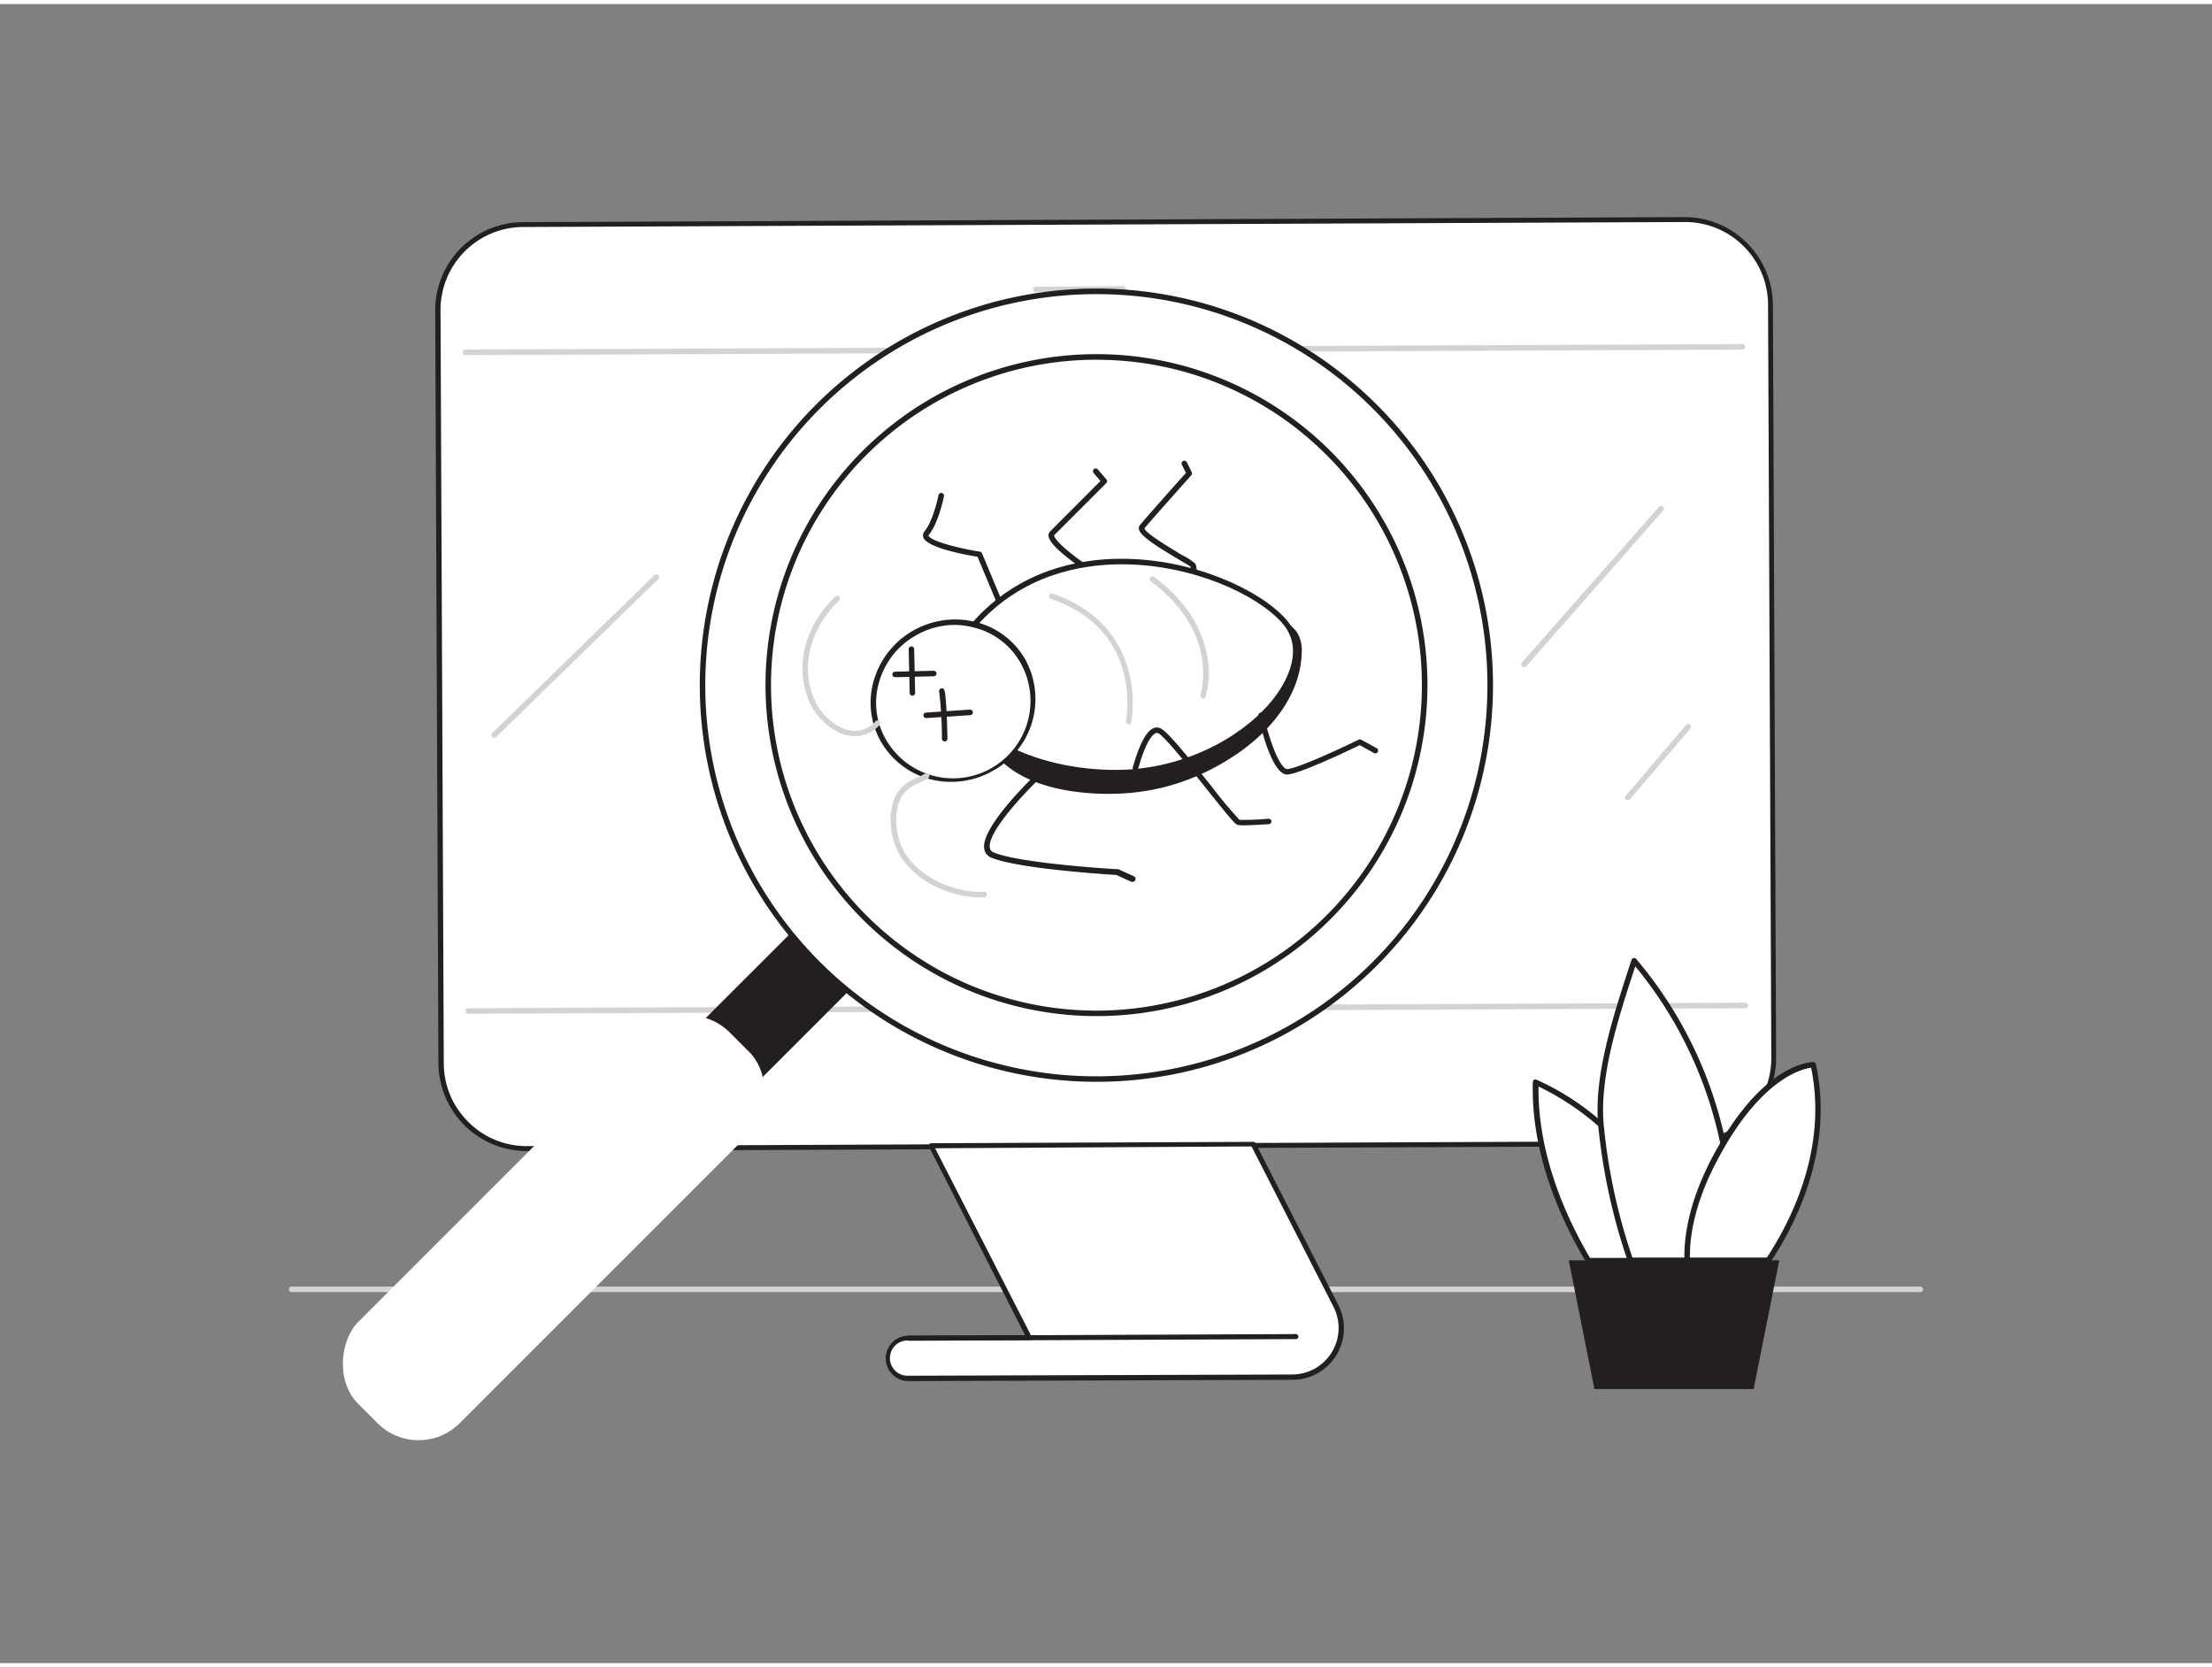 <svg xmlns="http://www.w3.org/2000/svg" viewBox="0 0 400 300" width="406" height="306" class="illustration styles_illustrationTablet__1DWOa"><rect x="0" y="0" width="400" height="300" fill="#808080" stroke="none"/><g id="_29" data-name="#29"><path d="M347.26,232.91H52.74a.5.5,0,0,1-.5-.5.51.51,0,0,1,.5-.5H347.26a.51.51,0,0,1,.5.5A.5.5,0,0,1,347.26,232.91Z" fill="#d1d3d4"></path><rect x="79.49" y="39.42" width="241.01" height="167.08" rx="15.49" transform="translate(-0.53 0.86) rotate(-0.25)" fill="#fff"></rect><path d="M95.28,207.41a16,16,0,0,1-16-15.88l-.58-136.1a15.93,15.93,0,0,1,15.88-16l210-.91h.07a16,16,0,0,1,15.95,15.88l.58,136.1a15.94,15.94,0,0,1-15.88,16l-210,.9Zm209.38-168-210,.9a15,15,0,0,0-15,15.1l.59,136.1a15,15,0,0,0,15,15h.06l210-.91a15,15,0,0,0,15-15.09l-.59-136.1a15,15,0,0,0-15-15Zm0-.46h0Z" fill="#231f20"></path><path d="M241.54,235.42,226.6,206.19l-58.25.25,17.76,34.72-21.84.09a3.64,3.64,0,0,0-3.63,3.66h0a3.64,3.64,0,0,0,3.65,3.63l69.38-.22A8.87,8.87,0,0,0,241.54,235.42Z" fill="#fff"></path><path d="M164.28,249a4.1,4.1,0,0,1-2.91-7,4,4,0,0,1,2.89-1.21l21.1-.09L168,206.65a.45.45,0,0,1,.4-.66l58.25-.25h0a.44.44,0,0,1,.4.24L242,235.21h0a9.31,9.31,0,0,1-8.28,13.56l-69.38.23Zm4.82-42.1,17.42,34a.48.48,0,0,1,0,.45.47.47,0,0,1-.39.22l-21.84.09a3.19,3.19,0,1,0,0,6.37h0l69.38-.22a8.41,8.41,0,0,0,7.47-12.24l-14.82-29Z" fill="#231f20"></path><line x1="164.27" y1="241.25" x2="234.23" y2="240.95" fill="#fff"></line><path d="M164.27,241.71a.46.46,0,0,1,0-.91l70-.3h0a.46.46,0,1,1,0,.91l-70,.3Z" fill="#231f20"></path><path d="M84.18,63.48a.5.5,0,0,1-.5-.5.5.5,0,0,1,.5-.5l230.9-1h0a.5.5,0,1,1,0,1l-230.91,1Z" fill="#d1d3d4"></path><path d="M84.69,182.58a.51.51,0,0,1-.5-.5.5.5,0,0,1,.5-.5l230.91-1h0a.51.51,0,0,1,.5.5.5.5,0,0,1-.5.5l-230.91,1Z" fill="#d1d3d4"></path><path d="M187.3,52.11a.5.5,0,0,1-.5-.5.5.5,0,0,1,.5-.5L203.07,51h0a.51.51,0,0,1,.5.5.5.5,0,0,1-.5.5l-15.78.07Z" fill="#d1d3d4"></path><rect x="119.85" y="136.64" width="13.81" height="116.03" transform="translate(174.77 -32.61) rotate(45)" fill="#231f20"></rect><path d="M90.61,241.06a.5.5,0,0,1-.35-.14l-9.77-9.77a.5.5,0,0,1,0-.7l82.05-82a.5.5,0,0,1,.7,0l9.77,9.77a.5.5,0,0,1,0,.7l-82,82A.52.52,0,0,1,90.61,241.06ZM81.55,230.8l9.06,9.06L172,158.52l-9.06-9.06Z" fill="#231f20"></path><rect x="87.16" y="173.79" width="25.92" height="95" rx="10.5" transform="translate(185.8 -5.98) rotate(45)" fill="#ffffff"></rect><circle cx="198.24" cy="123.17" r="71.25" fill="#fff"></circle><path d="M198.24,194.88a71.72,71.72,0,1,1,50.73-21A71.51,71.51,0,0,1,198.24,194.88Zm0-142.43a70.72,70.72,0,1,0,50,20.69A70.56,70.56,0,0,0,198.24,52.45Z" fill="#231f20"></path><circle cx="198.24" cy="123.17" r="59.37" fill="#fff"></circle><path d="M198.24,183a59.85,59.85,0,1,1,42.34-17.51A59.68,59.68,0,0,1,198.24,183Zm0-118.69a58.85,58.85,0,1,0,41.63,17.22A58.7,58.7,0,0,0,198.24,64.32Z" fill="#231f20"></path><path d="M215.78,104.62h-.06a.49.49,0,0,1-.43-.56,6.18,6.18,0,0,0,0-2.32c-.12-.1-1-.66-1.94-1.19-4.64-2.75-7.19-4.46-7.4-5.61a.83.83,0,0,1,.17-.7c.93-1.16,7-8,8.34-9.46l-.74-1.49a.49.49,0,0,1,.22-.67.5.5,0,0,1,.67.23l.89,1.78a.48.48,0,0,1-.07.56c-.07.08-7.32,8.19-8.49,9.62.29.94,5.09,3.8,6.92,4.88a11.43,11.43,0,0,1,2.24,1.45c.45.61.3,2.33.22,3A.5.5,0,0,1,215.78,104.62Z" fill="#231f20"></path><path d="M198.94,104.11a.48.48,0,0,1-.26-.07c-1.47-.92-8.81-5.61-9.06-7.81a1,1,0,0,1,.29-.88L199,86.23l-1.24-1.43a.52.52,0,0,1,.06-.71.5.5,0,0,1,.7.06l1.54,1.78a.51.51,0,0,1,0,.68l-9.44,9.44c.13,1.33,5.1,5,8.59,7.14a.5.5,0,0,1,.15.69A.48.48,0,0,1,198.94,104.11Z" fill="#231f20"></path><path d="M181,109.24a.5.5,0,0,1-.47-.3l-3.76-9c-2.46-.4-9.12-1.66-9.8-3.48a1.13,1.13,0,0,1,.22-1.13c1.6-1.92,2.51-6.48,2.52-6.53a.5.5,0,0,1,.59-.39.48.48,0,0,1,.39.58c0,.2-1,4.87-2.73,7-.07.09-.06.12-.05.14.34.92,5.09,2.22,9.29,2.89a.49.49,0,0,1,.38.3l3.88,9.3a.52.52,0,0,1-.27.66A.63.63,0,0,1,181,109.24Z" fill="#231f20"></path><path d="M177.69,133.53s4.74,12.66,26,12.13,45.77-26.89,43.3-29.88-10.95-3.7-10.95-3.7,6.68-3.69,3.17-5.45-55.74,6.15-63.48,10.55S177.69,133.53,177.69,133.53Z" fill="#ffffff"></path><path d="M216.25,139.12a42.34,42.34,0,0,0,7.39-4.11c6-4.14,11.07-10.44,11.25-17.7a5.91,5.91,0,0,0-.73-3.39,7.23,7.23,0,0,0-2.56-2.11,24,24,0,0,0-5.58-2.67,21.29,21.29,0,0,0-7.17-.41c-10.44.7-21.69,2.62-30.54,8.62-5.2,3.54-13.11,12.57-7.39,18.66,5.23,5.56,15.17,6.67,22.33,6.22A39.14,39.14,0,0,0,216.25,139.12Z" fill="#231f20"></path><path d="M200.47,142.81c-5.27,0-14.65-.86-19.91-6.46a7.46,7.46,0,0,1-2.07-6.2c.55-5,5.33-10.35,9.54-13.21,9.73-6.6,22.23-8.13,30.79-8.71a21.88,21.88,0,0,1,7.33.43,24.32,24.32,0,0,1,5.7,2.72,7.66,7.66,0,0,1,2.73,2.27,6.48,6.48,0,0,1,.81,3.67c-.16,6.55-4.34,13.15-11.46,18.1a43.08,43.08,0,0,1-7.48,4.16h0a39.19,39.19,0,0,1-13.17,3.14C202.61,142.76,201.64,142.81,200.47,142.81Zm21.14-33.69c-.94,0-1.86,0-2.72.1-8.44.57-20.77,2.08-30.3,8.54-3.36,2.29-8.56,7.5-9.11,12.5a6.53,6.53,0,0,0,1.81,5.41c6.13,6.52,18.33,6.29,21.93,6.06a38.08,38.08,0,0,0,12.84-3.07h0a42,42,0,0,0,7.3-4.06c6.86-4.77,10.88-11.07,11-17.3a5.39,5.39,0,0,0-.64-3.11,7,7,0,0,0-2.41-2,23.07,23.07,0,0,0-5.46-2.62A15.79,15.79,0,0,0,221.61,109.12Z" fill="#231f20"></path><path d="M202.13,139c20.92-.17,38.33-18.11,30.06-27.43s-38.67-18.86-55.91.53C163.78,126.13,181.2,139.16,202.13,139Z" fill="#fff"></path><path d="M201.7,139.48c-13.61,0-25.53-5.4-29.08-13.21-1.48-3.27-2.12-8.44,3.29-14.52,8.41-9.46,19.26-11.45,26.9-11.45h0c13,0,25,5.63,29.72,10.92,2.52,2.85,2.91,6.67,1.08,10.77-3.78,8.5-16.6,17.37-31.52,17.49Zm1.11-38.18c-7.43,0-18,1.93-26.16,11.11-4,4.5-5.07,9.15-3.12,13.45,3.34,7.35,15.15,12.62,28.19,12.62h.4c14.52-.12,27-8.68,30.62-16.89,1.17-2.64,2-6.46-.92-9.71-4.54-5.12-16.24-10.57-29-10.58Z" fill="#231f20"></path><ellipse cx="172.34" cy="125.96" rx="14.51" ry="14.08" transform="translate(-39.89 103.04) rotate(-30)" fill="#fff"></ellipse><path d="M172,140.64a14.52,14.52,0,0,1-12.65-7.18h0A14.27,14.27,0,0,1,158,122.33a15.33,15.33,0,0,1,18.37-10.61,14.3,14.3,0,0,1,9,6.73,14.81,14.81,0,0,1-5.71,20.13A15.17,15.17,0,0,1,172,140.64Zm.69-28.38a14.21,14.21,0,0,0-7.13,1.94,14.06,14.06,0,0,0-6.59,8.4A13.24,13.24,0,0,0,160.21,133h0a14,14,0,0,0,24.26-14,13.31,13.31,0,0,0-8.35-6.26A14.34,14.34,0,0,0,172.68,112.26Z" fill="#231f20"></path><path d="M224.86,148.5a6.4,6.4,0,0,1-1-.06c-.48-.1-1.26-1-5.57-6.39-3.2-4-7.6-9.53-8.81-10.19a.59.59,0,0,0-.52,0c-.54.23-1.67,1.33-3.08,6.16l-.08.27a.51.51,0,0,1-.64.32.5.5,0,0,1-.31-.63l.07-.24c1.18-4,2.38-6.26,3.66-6.8a1.54,1.54,0,0,1,1.37.07c1.3.7,4.6,4.77,9.13,10.44a76,76,0,0,0,5.07,6.07,51.84,51.84,0,0,0,5.22-.21.49.49,0,0,1,.54.46.5.5,0,0,1-.46.53C229.05,148.3,226.44,148.5,224.86,148.5Z" fill="#231f20"></path><line x1="175.4" y1="128.08" x2="167.49" y2="128.61" fill="#fff"></line><path d="M167.49,129.11a.5.5,0,0,1,0-1l7.91-.53a.51.51,0,0,1,.53.47.5.5,0,0,1-.47.53l-7.91.53Z" fill="#231f20"></path><path d="M170.3,124.21c.35.71.53,8.62.53,8.62" fill="#fff"></path><path d="M170.83,133.33a.5.5,0,0,1-.5-.49,73.39,73.39,0,0,0-.48-8.41.52.52,0,0,1,.25-.66.49.49,0,0,1,.65.22c.36.72.53,6.41.58,8.83a.51.51,0,0,1-.49.51Z" fill="#231f20"></path><line x1="168.89" y1="121.05" x2="161.86" y2="121.22" fill="#fff"></line><path d="M161.86,121.72a.5.5,0,0,1-.5-.48.5.5,0,0,1,.49-.52l7-.17h0a.49.49,0,0,1,.5.49.5.5,0,0,1-.48.51l-7,.17Z" fill="#231f20"></path><line x1="164.85" y1="116.65" x2="165.03" y2="124.56" fill="#fff"></line><path d="M165,125.06a.48.48,0,0,1-.5-.48l-.18-7.92a.5.5,0,0,1,.49-.51h0a.51.51,0,0,1,.5.49l.18,7.91a.5.5,0,0,1-.49.51Z" fill="#231f20"></path><path d="M204,130.23H204a.51.51,0,0,1-.4-.59c.13-.67,3-16.41-13.57-22.1a.51.51,0,0,1-.31-.64.5.5,0,0,1,.63-.31c9.08,3.13,12.47,9.28,13.71,13.9a22.63,22.63,0,0,1,.53,9.34A.51.51,0,0,1,204,130.23Z" fill="#d1d3d4"></path><path d="M217.57,125.55a.45.45,0,0,1-.16,0,.5.5,0,0,1-.31-.63c0-.11,3.59-11.18-9-20.53a.51.51,0,0,1-.1-.7.5.5,0,0,1,.7-.1c6.86,5.11,9,10.7,9.64,14.5a15.91,15.91,0,0,1-.34,7.15A.49.49,0,0,1,217.57,125.55Z" fill="#d1d3d4"></path><path d="M204.81,158.72a.52.52,0,0,1-.21,0l-2.72-1.24c-1.52-.09-17.54-1.1-22.52-3.09a2.08,2.08,0,0,1-1.37-1.6c-.76-4,9.26-13.48,10.4-14.54a.5.5,0,0,1,.71,0,.5.5,0,0,1,0,.71c-3,2.78-10.65,10.66-10.1,13.63a1.1,1.1,0,0,0,.76.85c5,2,22.13,3,22.3,3a.58.58,0,0,1,.18,0l2.81,1.28a.49.49,0,0,1,.24.66A.48.48,0,0,1,204.81,158.72Z" fill="#231f20"></path><path d="M232.79,139.33c-2.7,0-4.69-8.09-5.25-10.6a.52.52,0,0,1,.39-.6.51.51,0,0,1,.59.38c1,4.77,3,9.82,4.26,9.82h.05c1.95-.19,9.26-3.56,12.85-5.31a.5.5,0,0,1,.46,0l2.8,1.53a.49.49,0,0,1,.2.68.5.5,0,0,1-.68.2L245.88,134c-1.6.78-10.52,5.05-12.95,5.3Z" fill="#231f20"></path><path d="M177.32,161.53c-5.86,0-13-3.33-15.36-9.2-1.05-2.65-1.42-6.77.23-9.56a7.3,7.3,0,0,1,3.57-2.83c.51-.25,1-.5,1.55-.81a.5.5,0,0,1,.69.17.51.51,0,0,1-.17.69c-.56.33-1.11.59-1.64.85a6.41,6.41,0,0,0-3.14,2.44c-1.42,2.39-1.15,6.18-.16,8.68,2.26,5.67,9.43,8.82,15.05,8.56a.47.47,0,0,1,.52.48.5.5,0,0,1-.48.52Z" fill="#d1d3d4"></path><path d="M154.64,132.39a6.33,6.33,0,0,1-.86-.06c-3.24-.46-6-3.28-7.21-5.71a15.28,15.28,0,0,1-.95-10.49,19.45,19.45,0,0,1,5.45-9,.5.5,0,0,1,.7.72,18.31,18.31,0,0,0-5.18,8.56,14.27,14.27,0,0,0,.88,9.8c1.33,2.69,4,4.81,6.45,5.16a4.84,4.84,0,0,0,4.41-1.69.5.5,0,0,1,.71,0,.5.5,0,0,1,0,.7A5.89,5.89,0,0,1,154.64,132.39Z" fill="#d1d3d4"></path><path d="M289.5,202.64a46.32,46.32,0,0,0-11.82-7.71c-.35,12.64,4.78,24.27,9.52,32.22h15.41" fill="#fff"></path><path d="M302.61,227.65H287.2a.5.5,0,0,1-.43-.24c-4.58-7.68-9.95-19.55-9.59-32.49a.51.51,0,0,1,.23-.41.5.5,0,0,1,.46,0,46.35,46.35,0,0,1,12,7.79.5.5,0,0,1-.66.75,48,48,0,0,0-11-7.32c-.14,12.28,4.93,23.54,9.31,31h15.13a.5.5,0,0,1,.5.5A.5.5,0,0,1,302.61,227.65Z" fill="#231f20"></path><path d="M311.59,206a73.67,73.67,0,0,0-16.08-33c-3.2,9.73-6.83,20.6-6,29.64a106.16,106.16,0,0,0,5.33,24.51h16.58" fill="#fff"></path><path d="M311.41,227.65H294.83a.5.5,0,0,1-.47-.33A107.18,107.18,0,0,1,289,202.68c-.81-9,2.75-19.83,5.88-29.39l.15-.44a.53.53,0,0,1,.37-.34.52.52,0,0,1,.47.15,74.75,74.75,0,0,1,16.21,33.28.5.5,0,0,1-.39.59.51.51,0,0,1-.59-.4A74.19,74.19,0,0,0,295.71,174c-3.08,9.37-6.5,19.93-5.71,28.6a105.45,105.45,0,0,0,5.19,24.06h16.22a.5.5,0,0,1,.5.5A.5.5,0,0,1,311.41,227.65Z" fill="#231f20"></path><path d="M319.78,227.16H305.1c-.14-4.35.84-10.93,5.56-19.47.32-.57.63-1.12.94-1.65,8.5-14.4,16.28-14.24,16.28-14.24C331.17,207,324.22,220.46,319.78,227.16Z" fill="#fff"></path><path d="M319.78,227.66H305.1a.51.51,0,0,1-.5-.49c-.13-4.11.73-10.87,5.62-19.72.33-.58.64-1.12.94-1.66,8.56-14.49,16.42-14.46,16.73-14.49a.49.49,0,0,1,.48.39c3.33,15.35-3.69,29-8.17,35.74A.5.5,0,0,1,319.78,227.66Zm-14.19-1h13.92c4.36-6.64,11-19.68,8-34.33-1.64.22-8.3,1.85-15.45,14-.31.53-.61,1.08-.93,1.64C306.51,216.25,305.54,222.63,305.59,226.66Z" fill="#231f20"></path><polygon points="317.11 250.44 288.32 250.44 283.68 227.16 321.75 227.16 317.11 250.44" fill="#231f20"></polygon><path d="M275.58,119.91a.5.5,0,0,1-.33-.12.51.51,0,0,1-.05-.71L300,90.93a.49.49,0,0,1,.7-.05.51.51,0,0,1,.05.71L276,119.74A.51.51,0,0,1,275.58,119.91Z" fill="#d1d3d4"></path><path d="M294.35,143.94a.52.52,0,0,1-.33-.12.51.51,0,0,1,0-.71l10.88-12.76a.52.52,0,0,1,.71-.06.51.51,0,0,1,.05.71l-10.88,12.76A.49.49,0,0,1,294.35,143.94Z" fill="#d1d3d4"></path><path d="M89.37,132.68a.5.5,0,0,1-.35-.86l29.28-28.53a.5.5,0,1,1,.7.71L89.72,132.54A.52.52,0,0,1,89.37,132.68Z" fill="#d1d3d4"></path></g></svg>